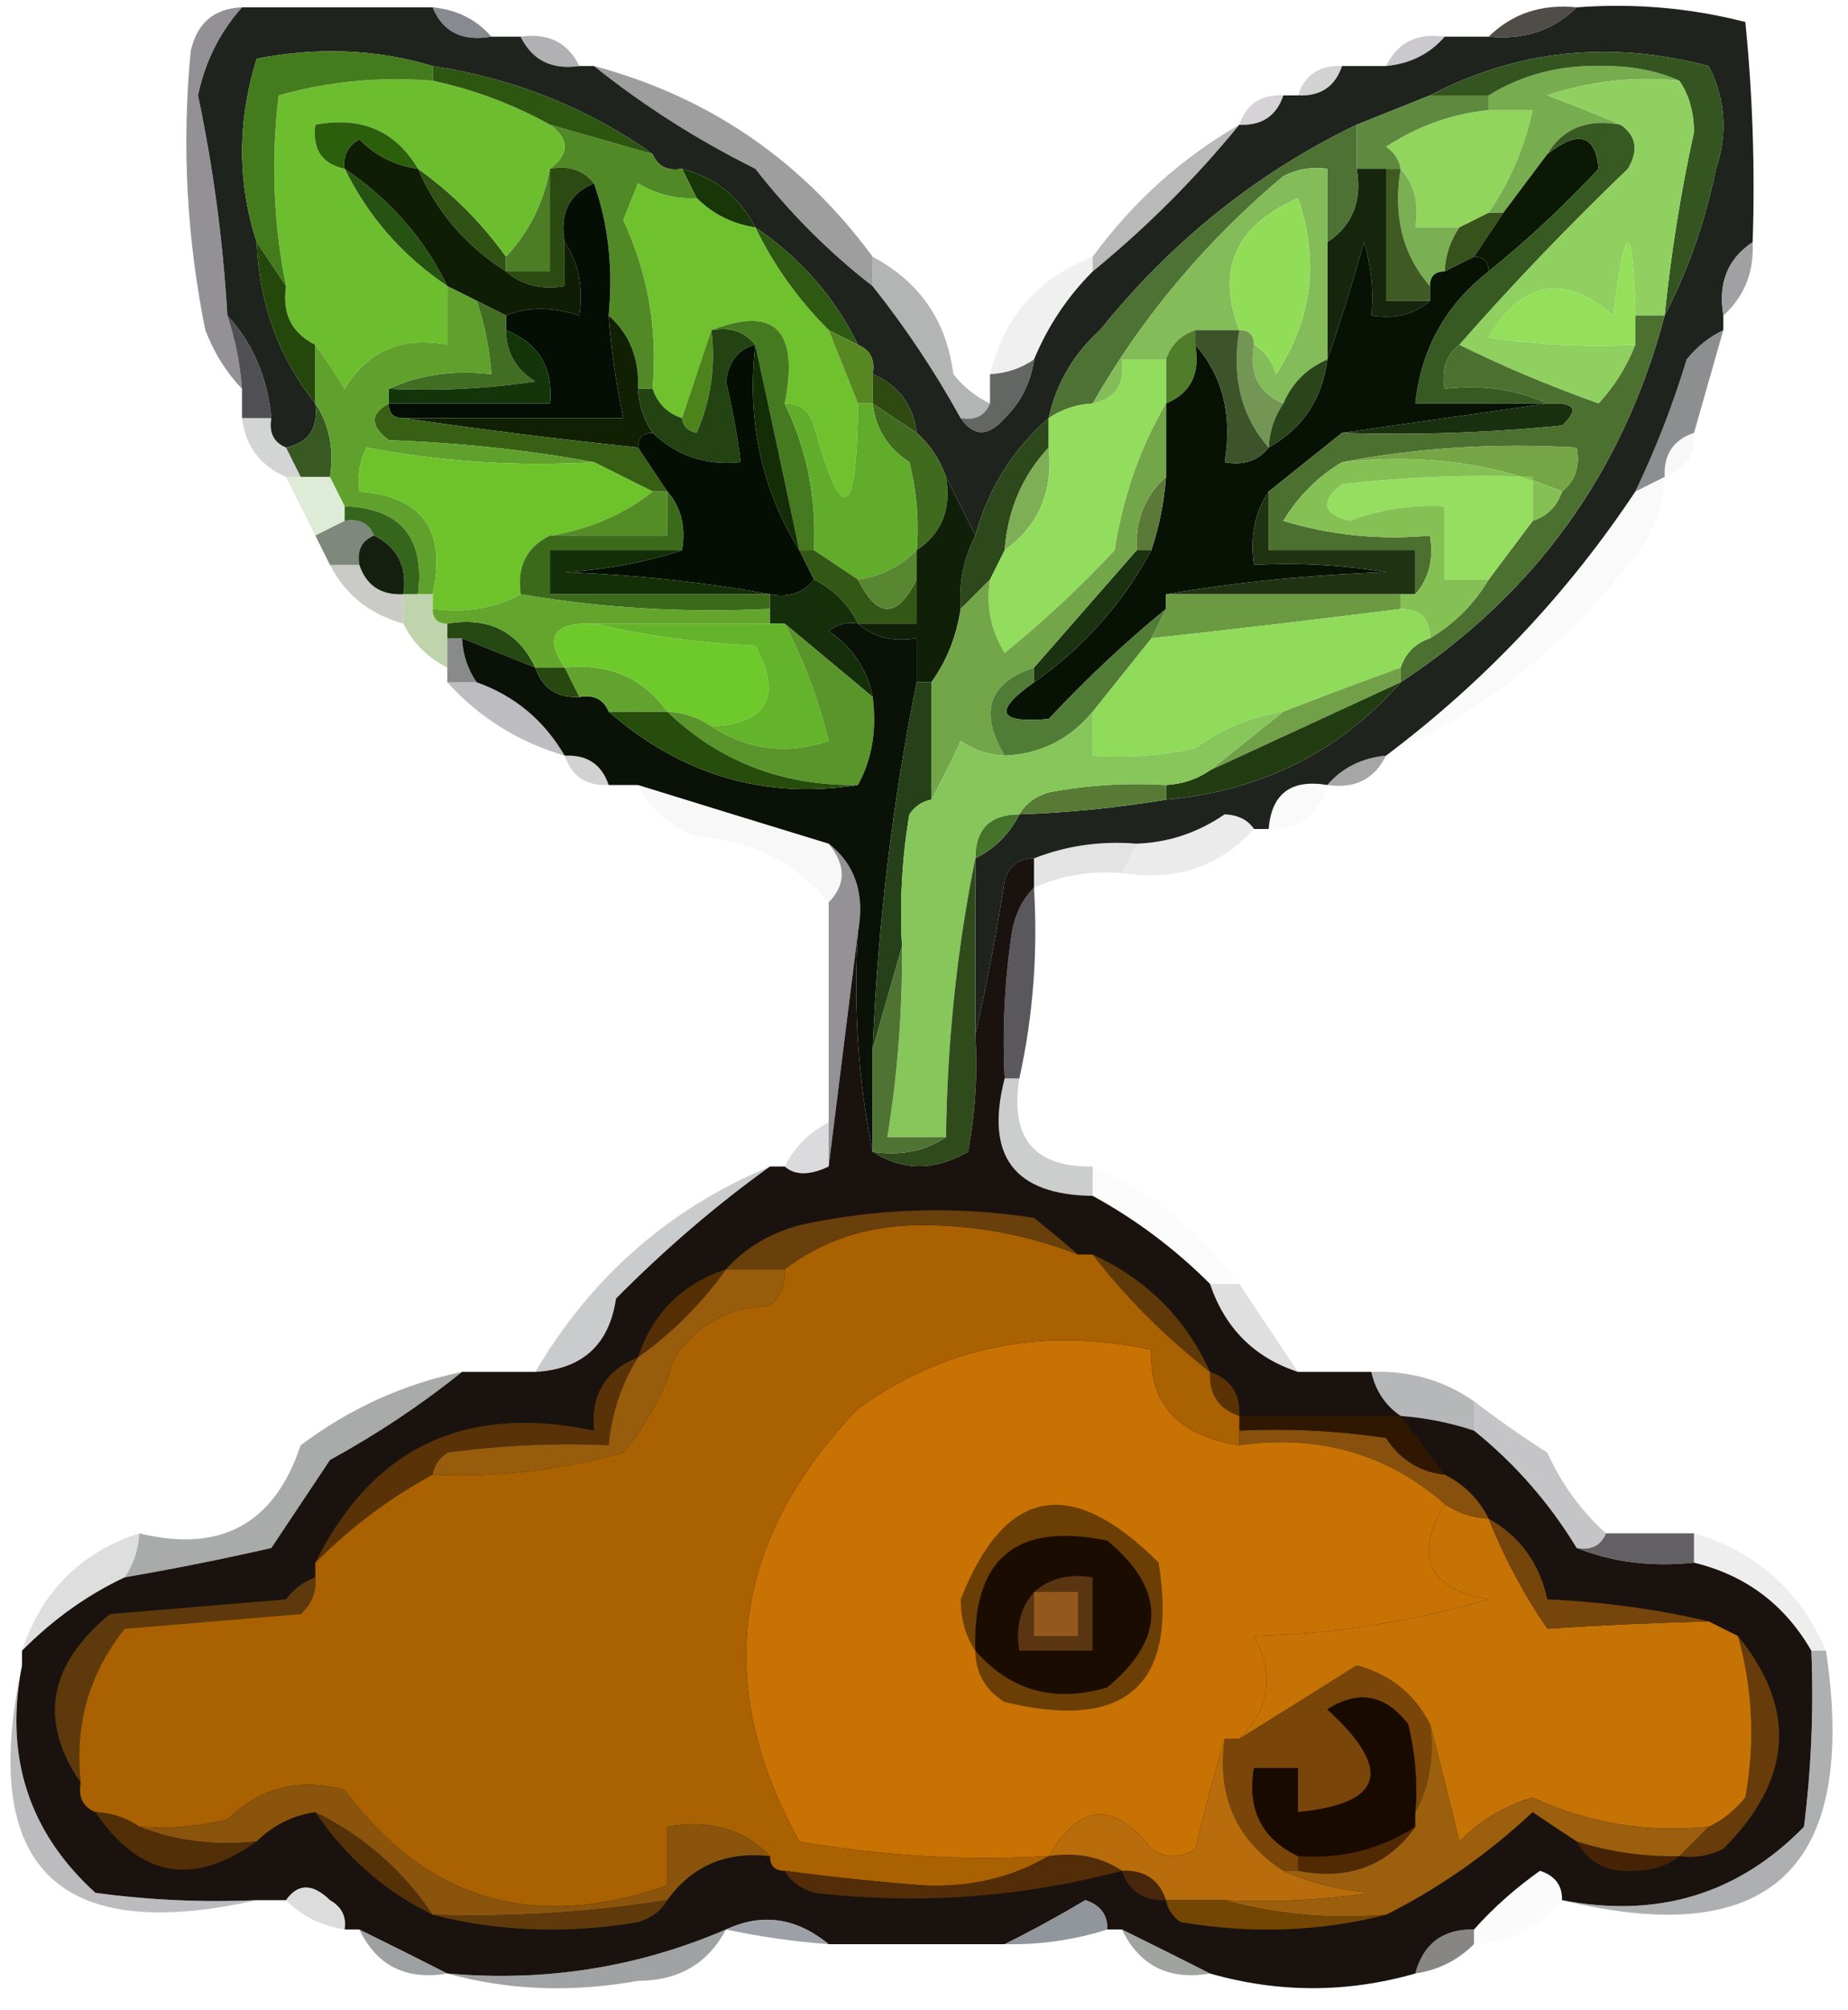 <?xml version="1.0" encoding="UTF-8"?>
<!DOCTYPE svg PUBLIC "-//W3C//DTD SVG 1.1//EN" "http://www.w3.org/Graphics/SVG/1.1/DTD/svg11.dtd">
<svg xmlns="http://www.w3.org/2000/svg" version="1.1" width="126px" height="137px" style="shape-rendering:geometricPrecision; text-rendering:geometricPrecision; image-rendering:optimizeQuality; fill-rule:evenodd; clip-rule:evenodd" xmlns:xlink="http://www.w3.org/1999/xlink">
<g><path style="opacity:0.937" fill="#10150e" d="M 16.5,0.5 C 20.833,0.5 25.167,0.5 29.5,0.5C 30.183,2.176 31.517,2.843 33.5,2.5C 34.167,2.5 34.833,2.5 35.5,2.5C 36.287,4.104 37.62,4.771 39.5,4.5C 39.833,4.5 40.167,4.5 40.5,4.5C 43.879,7.199 47.546,9.532 51.5,11.5C 53.882,14.548 56.548,17.215 59.5,19.5C 61.748,22.328 63.748,25.328 65.5,28.5C 66.386,29.776 67.386,29.776 68.5,28.5C 69.63,27.378 70.297,26.044 70.5,24.5C 71.441,22.228 72.775,20.228 74.5,18.5C 78.167,15.5 81.5,12.167 84.5,8.5C 86.027,8.573 87.027,7.906 87.5,6.5C 87.833,6.5 88.167,6.5 88.5,6.5C 90.027,6.573 91.027,5.906 91.5,4.5C 92.5,4.5 93.5,4.5 94.5,4.5C 96.153,4.34 97.486,3.674 98.5,2.5C 99.5,2.5 100.5,2.5 101.5,2.5C 103.898,2.741 105.898,2.074 107.5,0.5C 111.437,0.207 115.27,0.54 119,1.5C 119.499,6.489 119.666,11.489 119.5,16.5C 117.787,17.635 117.12,19.302 117.5,21.5C 117.5,21.833 117.5,22.167 117.5,22.5C 116.542,22.953 115.708,23.619 115,24.5C 114.061,27.599 112.895,30.599 111.5,33.5C 106.875,40.459 101.208,46.459 94.5,51.5C 92.847,51.66 91.514,52.326 90.5,53.5C 88.027,53.088 86.694,54.088 86.5,56.5C 86.167,56.5 85.833,56.5 85.5,56.5C 85.083,55.876 84.416,55.543 83.5,55.5C 81.666,56.755 79.666,57.421 77.5,57.5C 75.05,57.298 72.717,57.631 70.5,58.5C 69.503,58.47 68.836,58.97 68.5,60C 67.938,63.654 67.271,67.154 66.5,70.5C 66.5,66.5 66.5,62.5 66.5,58.5C 67.833,57.833 68.833,56.833 69.5,55.5C 72.86,55.384 76.193,55.051 79.5,54.5C 86.008,53.904 91.342,51.237 95.5,46.5C 104.685,40.464 110.685,32.13 113.5,21.5C 115.095,18.443 116.262,15.11 117,11.5C 117.814,9.098 117.647,6.765 116.5,4.5C 109.778,2.731 103.444,3.398 97.5,6.5C 95.833,7.167 94.167,7.833 92.5,8.5C 85.718,11.761 79.885,16.428 75,22.5C 73.18,24.146 72.013,26.146 71.5,28.5C 69.045,30.632 67.379,33.299 66.5,36.5C 65.833,35.167 65.167,33.833 64.5,32.5C 64.068,31.291 63.401,30.291 62.5,29.5C 62.262,27.596 61.262,26.262 59.5,25.5C 59.672,24.508 59.338,23.842 58.5,23.5C 56.906,20.236 54.572,17.569 51.5,15.5C 50.415,13.413 48.749,12.08 46.5,11.5C 45.508,11.672 44.842,11.338 44.5,10.5C 40.077,7.352 35.077,5.352 29.5,4.5C 25.689,3.355 21.689,3.188 17.5,4C 16.178,8.267 16.178,12.434 17.5,16.5C 17.677,20.708 19.01,24.374 21.5,27.5C 21.715,29.179 21.048,30.179 19.5,30.5C 18.662,30.158 18.328,29.492 18.5,28.5C 18.241,25.728 17.241,23.395 15.5,21.5C 15.208,16.455 14.541,11.455 13.5,6.5C 13.984,4.199 14.984,2.199 16.5,0.5 Z"/></g>
<g><path style="opacity:1" fill="#305214" d="M 28.5,11.5 C 30.833,13.167 32.833,15.167 34.5,17.5C 34.5,17.833 34.5,18.167 34.5,18.5C 31.757,16.761 29.757,14.427 28.5,11.5 Z"/></g>
<g><path style="opacity:1" fill="#275312" d="M 23.5,11.5 C 26.573,13.569 28.906,16.236 30.5,19.5C 27.427,17.431 25.094,14.764 23.5,11.5 Z"/></g>
<g><path style="opacity:1" fill="#183708" d="M 46.5,11.5 C 48.749,12.08 50.415,13.413 51.5,15.5C 49.938,15.267 48.605,14.601 47.5,13.5C 47.167,12.833 46.833,12.167 46.5,11.5 Z"/></g>
<g><path style="opacity:1" fill="#518927" d="M 37.5,8.5 C 39.833,9.167 42.167,9.833 44.5,10.5C 44.842,11.338 45.508,11.672 46.5,11.5C 46.833,12.167 47.167,12.833 47.5,13.5C 46.069,13.579 44.736,13.246 43.5,12.5C 43.167,13.333 42.833,14.167 42.5,15C 44.181,18.588 44.848,22.422 44.5,26.5C 44.167,26.5 43.833,26.5 43.5,26.5C 43.598,24.447 42.931,22.78 41.5,21.5C 41.81,18.287 41.477,15.287 40.5,12.5C 39.791,11.596 38.791,11.263 37.5,11.5C 38.833,10.5 38.833,9.5 37.5,8.5 Z"/></g>
<g><path style="opacity:1" fill="#91d55d" d="M 101.5,7.5 C 102.5,7.5 103.5,7.5 104.5,7.5C 103.957,10.038 102.957,12.372 101.5,14.5C 100.833,14.833 100.167,15.167 99.5,15.5C 98.5,15.5 97.5,15.5 96.5,15.5C 96.768,13.901 96.434,12.568 95.5,11.5C 95.389,10.883 95.056,10.383 94.5,10C 96.65,8.589 98.984,7.755 101.5,7.5 Z"/></g>
<g><path style="opacity:1" fill="#5e893f" d="M 97.5,6.5 C 98.833,6.5 100.167,6.5 101.5,6.5C 101.5,6.833 101.5,7.167 101.5,7.5C 98.984,7.755 96.65,8.589 94.5,10C 95.056,10.383 95.389,10.883 95.5,11.5C 95.167,11.5 94.833,11.5 94.5,11.5C 93.833,11.5 93.167,11.5 92.5,11.5C 92.5,10.5 92.5,9.5 92.5,8.5C 94.167,7.833 95.833,7.167 97.5,6.5 Z"/></g>
<g><path style="opacity:1" fill="#6dbe2f" d="M 29.5,5.5 C 32.327,6.108 34.993,7.108 37.5,8.5C 38.833,9.5 38.833,10.5 37.5,11.5C 37.06,13.844 36.06,15.844 34.5,17.5C 32.833,15.167 30.833,13.167 28.5,11.5C 26.964,8.908 24.631,7.908 21.5,8.5C 21.285,10.179 21.952,11.179 23.5,11.5C 25.094,14.764 27.427,17.431 30.5,19.5C 30.5,20.833 30.5,22.167 30.5,23.5C 27.404,22.907 25.071,23.907 23.5,26.5C 22.824,25.398 22.158,24.398 21.5,23.5C 19.896,22.713 19.229,21.38 19.5,19.5C 18.632,15.192 18.466,10.859 19,6.5C 22.394,5.544 25.894,5.211 29.5,5.5 Z"/></g>
<g><path style="opacity:1" fill="#2c5f0b" d="M 28.5,11.5 C 26.956,11.297 25.622,10.63 24.5,9.5C 23.703,9.957 23.369,10.624 23.5,11.5C 21.952,11.179 21.285,10.179 21.5,8.5C 24.631,7.908 26.964,8.908 28.5,11.5 Z"/></g>
<g><path style="opacity:1" fill="#78ad4f" d="M 114.5,5.5 C 111.428,5.183 108.428,5.516 105.5,6.5C 107.291,7.17 108.958,7.837 110.5,8.5C 108.219,8.077 106.552,8.744 105.5,10.5C 104.5,11.833 103.5,13.167 102.5,14.5C 102.167,14.5 101.833,14.5 101.5,14.5C 102.957,12.372 103.957,10.038 104.5,7.5C 103.5,7.5 102.5,7.5 101.5,7.5C 101.5,7.167 101.5,6.833 101.5,6.5C 103.848,5.048 106.514,4.382 109.5,4.5C 111.369,4.507 113.036,4.84 114.5,5.5 Z"/></g>
<g><path style="opacity:0.435" fill="#9e9a9f" d="M 87.5,6.5 C 87.027,7.906 86.027,8.573 84.5,8.5C 84.973,7.094 85.973,6.427 87.5,6.5 Z"/></g>
<g><path style="opacity:0.58" fill="#595959" d="M 40.5,4.5 C 48.323,6.584 54.657,10.917 59.5,17.5C 59.5,18.167 59.5,18.833 59.5,19.5C 56.548,17.215 53.882,14.548 51.5,11.5C 47.546,9.532 43.879,7.199 40.5,4.5 Z"/></g>
<g><path style="opacity:0.38" fill="#8f8d8e" d="M 91.5,4.5 C 91.027,5.906 90.027,6.573 88.5,6.5C 88.973,5.094 89.973,4.427 91.5,4.5 Z"/></g>
<g><path style="opacity:1" fill="#2d5610" d="M 29.5,5.5 C 29.5,5.167 29.5,4.833 29.5,4.5C 35.077,5.352 40.077,7.352 44.5,10.5C 42.167,9.833 39.833,9.167 37.5,8.5C 34.993,7.108 32.327,6.108 29.5,5.5 Z"/></g>
<g><path style="opacity:1" fill="#447b1c" d="M 29.5,4.5 C 29.5,4.833 29.5,5.167 29.5,5.5C 25.894,5.211 22.394,5.544 19,6.5C 18.466,10.859 18.632,15.192 19.5,19.5C 18.833,18.5 18.167,17.5 17.5,16.5C 16.178,12.434 16.178,8.267 17.5,4C 21.689,3.188 25.689,3.355 29.5,4.5 Z"/></g>
<g><path style="opacity:1" fill="#34551f" d="M 113.5,21.5 C 113.923,17.304 114.59,13.137 115.5,9C 115.486,7.615 115.152,6.449 114.5,5.5C 113.036,4.84 111.369,4.507 109.5,4.5C 106.514,4.382 103.848,5.048 101.5,6.5C 100.167,6.5 98.833,6.5 97.5,6.5C 103.444,3.398 109.778,2.731 116.5,4.5C 117.647,6.765 117.814,9.098 117,11.5C 116.262,15.11 115.095,18.443 113.5,21.5 Z"/></g>
<g><path style="opacity:0.357" fill="#6e6877" d="M 98.5,2.5 C 97.486,3.674 96.153,4.34 94.5,4.5C 95.287,2.896 96.62,2.229 98.5,2.5 Z"/></g>
<g><path style="opacity:0.482" fill="#5f5c60" d="M 35.5,2.5 C 37.38,2.229 38.713,2.896 39.5,4.5C 37.62,4.771 36.287,4.104 35.5,2.5 Z"/></g>
<g><path style="opacity:0.941" fill="#45413c" d="M 107.5,0.5 C 105.898,2.074 103.898,2.741 101.5,2.5C 103.102,0.926 105.102,0.259 107.5,0.5 Z"/></g>
<g><path style="opacity:0.675" fill="#4e5258" d="M 29.5,0.5 C 31.153,0.66 32.486,1.326 33.5,2.5C 31.517,2.843 30.183,2.176 29.5,0.5 Z"/></g>
<g><path style="opacity:0.686" fill="#645f67" d="M 16.5,0.5 C 14.984,2.199 13.984,4.199 13.5,6.5C 14.541,11.455 15.208,16.455 15.5,21.5C 16.038,23.117 16.371,24.784 16.5,26.5C 15.441,25.4 14.608,24.066 14,22.5C 12.725,16.207 12.392,9.874 13,3.5C 13.422,1.574 14.589,0.574 16.5,0.5 Z"/></g>
<g><path style="opacity:0.427" fill="#5c5b5b" d="M 84.5,8.5 C 81.5,12.167 78.167,15.5 74.5,18.5C 74.5,18.167 74.5,17.833 74.5,17.5C 77.231,13.766 80.564,10.766 84.5,8.5 Z"/></g>
<g><path style="opacity:1" fill="#16260d" d="M 92.5,11.5 C 93.167,11.5 93.833,11.5 94.5,11.5C 94.5,14.5 94.5,17.5 94.5,20.5C 95.5,20.5 96.5,20.5 97.5,20.5C 96.432,21.434 95.099,21.768 93.5,21.5C 93.66,19.801 93.493,18.134 93,16.5C 92.218,19.31 91.384,21.977 90.5,24.5C 90.5,21.833 90.5,19.167 90.5,16.5C 92.213,15.365 92.88,13.698 92.5,11.5 Z"/></g>
<g><path style="opacity:1" fill="#7baf54" d="M 95.5,11.5 C 96.434,12.568 96.768,13.901 96.5,15.5C 97.5,15.5 98.5,15.5 99.5,15.5C 98.89,16.391 98.557,17.391 98.5,18.5C 97.833,18.5 97.5,18.833 97.5,19.5C 95.631,17.365 94.964,14.698 95.5,11.5 Z"/></g>
<g><path style="opacity:1" fill="#37521a" d="M 101.5,14.5 C 101.833,14.5 102.167,14.5 102.5,14.5C 101.833,15.5 101.167,16.5 100.5,17.5C 99.833,17.833 99.167,18.167 98.5,18.5C 98.557,17.391 98.89,16.391 99.5,15.5C 100.167,15.167 100.833,14.833 101.5,14.5 Z"/></g>
<g><path style="opacity:1" fill="#2e5913" d="M 51.5,15.5 C 54.572,17.569 56.906,20.236 58.5,23.5C 57.833,23.167 57.167,22.833 56.5,22.5C 54.42,20.427 52.754,18.093 51.5,15.5 Z"/></g>
<g><path style="opacity:1" fill="#0b1904" d="M 101.5,18.5 C 101.5,17.833 101.167,17.5 100.5,17.5C 101.167,16.5 101.833,15.5 102.5,14.5C 103.5,13.167 104.5,11.833 105.5,10.5C 107.612,8.838 108.778,9.172 109,11.5C 106.63,14.039 104.13,16.372 101.5,18.5 Z"/></g>
<g><path style="opacity:1" fill="#4c7c26" d="M 37.5,11.5 C 37.5,13.833 37.5,16.167 37.5,18.5C 36.5,18.5 35.5,18.5 34.5,18.5C 34.5,18.167 34.5,17.833 34.5,17.5C 36.06,15.844 37.06,13.844 37.5,11.5 Z"/></g>
<g><path style="opacity:1" fill="#6fc12d" d="M 47.5,13.5 C 48.605,14.601 49.938,15.267 51.5,15.5C 52.754,18.093 54.42,20.427 56.5,22.5C 57.167,24.167 57.833,25.833 58.5,27.5C 58.423,35.477 57.423,35.977 55.5,29C 55.164,27.97 54.497,27.47 53.5,27.5C 54.5,22.491 52.833,20.824 48.5,22.5C 47.833,24.5 47.167,26.5 46.5,28.5C 45.5,28.167 44.833,27.5 44.5,26.5C 44.848,22.422 44.181,18.588 42.5,15C 42.833,14.167 43.167,13.333 43.5,12.5C 44.736,13.246 46.069,13.579 47.5,13.5 Z"/></g>
<g><path style="opacity:1" fill="#2b4b12" d="M 37.5,11.5 C 38.791,11.263 39.791,11.596 40.5,12.5C 38.824,13.183 38.157,14.517 38.5,16.5C 38.5,17.5 38.5,18.5 38.5,19.5C 36.901,19.768 35.568,19.434 34.5,18.5C 35.5,18.5 36.5,18.5 37.5,18.5C 37.5,16.167 37.5,13.833 37.5,11.5 Z"/></g>
<g><path style="opacity:1" fill="#375a23" d="M 110.5,8.5 C 111.573,9.251 111.74,10.251 111,11.5C 106.963,15.369 103.13,19.369 99.5,23.5C 98.596,24.209 98.263,25.209 98.5,26.5C 101.059,26.198 103.393,26.532 105.5,27.5C 102.5,27.5 99.5,27.5 96.5,27.5C 96.891,23.779 98.558,20.779 101.5,18.5C 104.13,16.372 106.63,14.039 109,11.5C 108.778,9.172 107.612,8.838 105.5,10.5C 106.552,8.744 108.219,8.077 110.5,8.5 Z"/></g>
<g><path style="opacity:0.631" fill="#6a6b6d" d="M 119.5,16.5 C 119.598,18.553 118.931,20.22 117.5,21.5C 117.12,19.302 117.787,17.635 119.5,16.5 Z"/></g>
<g><path style="opacity:1" fill="#0f1d04" d="M 28.5,11.5 C 29.757,14.427 31.757,16.761 34.5,18.5C 35.568,19.434 36.901,19.768 38.5,19.5C 38.5,18.5 38.5,17.5 38.5,16.5C 39.451,17.919 39.785,19.585 39.5,21.5C 37.602,20.904 35.935,20.904 34.5,21.5C 33.833,21.167 33.167,20.833 32.5,20.5C 31.833,20.167 31.167,19.833 30.5,19.5C 28.906,16.236 26.573,13.569 23.5,11.5C 23.369,10.624 23.703,9.957 24.5,9.5C 25.622,10.63 26.956,11.297 28.5,11.5 Z"/></g>
<g><path style="opacity:0.11" fill="#7d7d7d" d="M 74.5,17.5 C 74.5,17.833 74.5,18.167 74.5,18.5C 72.775,20.228 71.441,22.228 70.5,24.5C 69.609,25.11 68.609,25.443 67.5,25.5C 68.441,21.619 70.774,18.953 74.5,17.5 Z"/></g>
<g><path style="opacity:1" fill="#3f5a22" d="M 94.5,11.5 C 94.833,11.5 95.167,11.5 95.5,11.5C 94.964,14.698 95.631,17.365 97.5,19.5C 97.5,19.833 97.5,20.167 97.5,20.5C 96.5,20.5 95.5,20.5 94.5,20.5C 94.5,17.5 94.5,14.5 94.5,11.5 Z"/></g>
<g><path style="opacity:1" fill="#8fd060" d="M 114.5,5.5 C 115.152,6.449 115.486,7.615 115.5,9C 114.59,13.137 113.923,17.304 113.5,21.5C 112.833,21.5 112.167,21.5 111.5,21.5C 111.323,14.866 110.823,14.866 110,21.5C 106.639,18.614 103.805,19.114 101.5,23C 104.817,23.498 108.15,23.665 111.5,23.5C 110.928,24.973 110.095,26.307 109,27.5C 105.634,26.302 102.468,24.969 99.5,23.5C 103.13,19.369 106.963,15.369 111,11.5C 111.74,10.251 111.573,9.251 110.5,8.5C 108.958,7.837 107.291,7.17 105.5,6.5C 108.428,5.516 111.428,5.183 114.5,5.5 Z"/></g>
<g><path style="opacity:1" fill="#4e7134" d="M 92.5,8.5 C 92.5,9.5 92.5,10.5 92.5,11.5C 92.88,13.698 92.213,15.365 90.5,16.5C 90.5,14.833 90.5,13.167 90.5,11.5C 89.448,11.351 88.448,11.517 87.5,12C 82.176,16.478 77.842,21.644 74.5,27.5C 73.391,27.557 72.391,27.89 71.5,28.5C 72.013,26.146 73.18,24.146 75,22.5C 79.885,16.428 85.718,11.761 92.5,8.5 Z"/></g>
<g><path style="opacity:1" fill="#040e04" d="M 40.5,12.5 C 41.477,15.287 41.81,18.287 41.5,21.5C 41.674,23.861 42.007,26.194 42.5,28.5C 37.5,28.5 32.5,28.5 27.5,28.5C 26.833,28.5 26.5,28.167 26.5,27.5C 30.167,27.5 33.833,27.5 37.5,27.5C 37.727,25.067 36.727,23.401 34.5,22.5C 34.5,22.167 34.5,21.833 34.5,21.5C 35.935,20.904 37.602,20.904 39.5,21.5C 39.785,19.585 39.451,17.919 38.5,16.5C 38.157,14.517 38.824,13.183 40.5,12.5 Z"/></g>
<g><path style="opacity:1" fill="#94e05a" d="M 111.5,21.5 C 111.5,22.167 111.5,22.833 111.5,23.5C 108.15,23.665 104.817,23.498 101.5,23C 103.805,19.114 106.639,18.614 110,21.5C 110.823,14.866 111.323,14.866 111.5,21.5 Z"/></g>
<g><path style="opacity:0.882" fill="#39393d" d="M 15.5,21.5 C 17.241,23.395 18.241,25.728 18.5,28.5C 17.833,28.5 17.167,28.5 16.5,28.5C 16.5,27.833 16.5,27.167 16.5,26.5C 16.371,24.784 16.038,23.117 15.5,21.5 Z"/></g>
<g><path style="opacity:1" fill="#83bc58" d="M 90.5,16.5 C 90.5,19.167 90.5,21.833 90.5,24.5C 89.1,25.1 88.1,26.1 87.5,27.5C 85.823,26.817 85.157,25.483 85.5,23.5C 86.222,23.918 86.722,24.584 87,25.5C 89.466,21.775 89.966,17.775 88.5,13.5C 84.232,15.376 82.899,18.376 84.5,22.5C 83.5,22.5 82.5,22.5 81.5,22.5C 80.5,22.833 79.833,23.5 79.5,24.5C 78.5,24.5 77.5,24.5 76.5,24.5C 76.715,26.179 76.048,27.179 74.5,27.5C 77.842,21.644 82.176,16.478 87.5,12C 88.448,11.517 89.448,11.351 90.5,11.5C 90.5,13.167 90.5,14.833 90.5,16.5 Z"/></g>
<g><path style="opacity:1" fill="#4f7d2a" d="M 81.5,22.5 C 81.5,22.833 81.5,23.167 81.5,23.5C 81.843,25.483 81.177,26.817 79.5,27.5C 79.5,26.5 79.5,25.5 79.5,24.5C 79.833,23.5 80.5,22.833 81.5,22.5 Z"/></g>
<g><path style="opacity:1" fill="#92dd58" d="M 85.5,23.5 C 85.5,22.833 85.167,22.5 84.5,22.5C 82.899,18.376 84.232,15.376 88.5,13.5C 89.966,17.775 89.466,21.775 87,25.5C 86.722,24.584 86.222,23.918 85.5,23.5 Z"/></g>
<g><path style="opacity:1" fill="#426e24" d="M 32.5,20.5 C 33.167,20.833 33.833,21.167 34.5,21.5C 34.5,21.833 34.5,22.167 34.5,22.5C 34.511,24.017 35.177,25.184 36.5,26C 33.183,26.498 29.85,26.665 26.5,26.5C 28.607,25.532 30.941,25.198 33.5,25.5C 33.371,23.784 33.038,22.117 32.5,20.5 Z"/></g>
<g><path style="opacity:1" fill="#24480b" d="M 17.5,16.5 C 18.167,17.5 18.833,18.5 19.5,19.5C 19.229,21.38 19.896,22.713 21.5,23.5C 21.5,24.833 21.5,26.167 21.5,27.5C 19.01,24.374 17.677,20.708 17.5,16.5 Z"/></g>
<g><path style="opacity:1" fill="#14350a" d="M 34.5,22.5 C 36.727,23.401 37.727,25.067 37.5,27.5C 33.833,27.5 30.167,27.5 26.5,27.5C 26.5,27.167 26.5,26.833 26.5,26.5C 29.85,26.665 33.183,26.498 36.5,26C 35.177,25.184 34.511,24.017 34.5,22.5 Z"/></g>
<g><path style="opacity:1" fill="#568721" d="M 56.5,22.5 C 57.167,22.833 57.833,23.167 58.5,23.5C 59.338,23.842 59.672,24.508 59.5,25.5C 59.5,26.167 59.5,26.833 59.5,27.5C 59.167,27.5 58.833,27.5 58.5,27.5C 57.833,25.833 57.167,24.167 56.5,22.5 Z"/></g>
<g><path style="opacity:1" fill="#2e4a10" d="M 59.5,25.5 C 61.262,26.262 62.262,27.596 62.5,29.5C 61.5,28.833 60.5,28.167 59.5,27.5C 59.5,26.833 59.5,26.167 59.5,25.5 Z"/></g>
<g><path style="opacity:0.557" fill="#777978" d="M 59.5,17.5 C 62.711,19.212 64.544,21.879 65,25.5C 65.708,26.381 66.542,27.047 67.5,27.5C 67.158,28.338 66.492,28.672 65.5,28.5C 63.748,25.328 61.748,22.328 59.5,19.5C 59.5,18.833 59.5,18.167 59.5,17.5 Z"/></g>
<g><path style="opacity:0.839" fill="#454945" d="M 70.5,24.5 C 70.297,26.044 69.63,27.378 68.5,28.5C 67.386,29.776 66.386,29.776 65.5,28.5C 66.492,28.672 67.158,28.338 67.5,27.5C 67.5,26.833 67.5,26.167 67.5,25.5C 68.609,25.443 69.609,25.11 70.5,24.5 Z"/></g>
<g><path style="opacity:1" fill="#071104" d="M 97.5,20.5 C 97.5,20.167 97.5,19.833 97.5,19.5C 97.5,18.833 97.833,18.5 98.5,18.5C 99.167,18.167 99.833,17.833 100.5,17.5C 101.167,17.5 101.5,17.833 101.5,18.5C 98.558,20.779 96.891,23.779 96.5,27.5C 99.5,27.5 102.5,27.5 105.5,27.5C 100.833,28.167 96.167,28.833 91.5,29.5C 89.833,30.833 88.167,32.167 86.5,33.5C 85.549,34.919 85.216,36.585 85.5,38.5C 88.518,38.335 91.518,38.502 94.5,39C 89.317,39.174 84.317,39.674 79.5,40.5C 79.5,40.833 79.5,41.167 79.5,41.5C 76.749,43.745 74.083,46.245 71.5,49C 68.033,49.309 67.7,48.476 70.5,46.5C 73.903,44.1 76.57,41.1 78.5,37.5C 79.038,35.883 79.371,34.216 79.5,32.5C 79.5,30.833 79.5,29.167 79.5,27.5C 81.177,26.817 81.843,25.483 81.5,23.5C 83.369,25.635 84.036,28.302 83.5,31.5C 84.791,31.737 85.791,31.404 86.5,30.5C 88.822,29.198 90.155,27.198 90.5,24.5C 91.384,21.977 92.218,19.31 93,16.5C 93.493,18.134 93.66,19.801 93.5,21.5C 95.099,21.768 96.432,21.434 97.5,20.5 Z"/></g>
<g><path style="opacity:1" fill="#111f03" d="M 41.5,21.5 C 42.931,22.78 43.598,24.447 43.5,26.5C 43.557,27.609 43.89,28.609 44.5,29.5C 43.833,29.5 43.5,29.833 43.5,30.5C 38.031,29.925 32.698,29.259 27.5,28.5C 32.5,28.5 37.5,28.5 42.5,28.5C 42.007,26.194 41.674,23.861 41.5,21.5 Z"/></g>
<g><path style="opacity:1" fill="#749655" d="M 84.5,22.5 C 85.167,22.5 85.5,22.833 85.5,23.5C 85.157,25.483 85.823,26.817 87.5,27.5C 86.89,28.391 86.557,29.391 86.5,30.5C 84.631,28.365 83.964,25.698 84.5,22.5 Z"/></g>
<g><path style="opacity:1" fill="#385a22" d="M 21.5,27.5 C 22.451,28.919 22.785,30.585 22.5,32.5C 21.833,32.5 21.167,32.5 20.5,32.5C 20.167,31.833 19.833,31.167 19.5,30.5C 21.048,30.179 21.715,29.179 21.5,27.5 Z"/></g>
<g><path style="opacity:1" fill="#4c831b" d="M 48.5,22.5 C 48.808,24.924 48.474,27.257 47.5,29.5C 46.893,29.376 46.56,29.043 46.5,28.5C 47.167,26.5 47.833,24.5 48.5,22.5 Z"/></g>
<g><path style="opacity:1" fill="#2b451b" d="M 90.5,24.5 C 90.155,27.198 88.822,29.198 86.5,30.5C 86.557,29.391 86.89,28.391 87.5,27.5C 88.1,26.1 89.1,25.1 90.5,24.5 Z"/></g>
<g><path style="opacity:1" fill="#19300f" d="M 105.5,27.5 C 107.379,27.393 107.712,27.893 106.5,29C 101.511,29.499 96.511,29.666 91.5,29.5C 96.167,28.833 100.833,28.167 105.5,27.5 Z"/></g>
<g><path style="opacity:0.431" fill="#9a9c9b" d="M 16.5,28.5 C 17.167,28.5 17.833,28.5 18.5,28.5C 18.328,29.492 18.662,30.158 19.5,30.5C 19.833,31.167 20.167,31.833 20.5,32.5C 20.167,32.5 19.833,32.5 19.5,32.5C 17.738,31.738 16.738,30.404 16.5,28.5 Z"/></g>
<g><path style="opacity:1" fill="#376015" d="M 26.5,27.5 C 26.5,28.167 26.833,28.5 27.5,28.5C 32.698,29.259 38.031,29.925 43.5,30.5C 44.167,31.5 44.833,32.5 45.5,33.5C 45.167,33.5 44.833,33.5 44.5,33.5C 43.167,32.833 41.833,32.167 40.5,31.5C 36.018,30.674 31.351,30.174 26.5,30C 25.226,29.023 25.226,28.189 26.5,27.5 Z"/></g>
<g><path style="opacity:1" fill="#234313" d="M 48.5,22.5 C 49.791,22.263 50.791,22.596 51.5,23.5C 50.351,23.791 49.684,24.624 49.5,26C 49.943,27.825 50.277,29.658 50.5,31.5C 48.142,31.747 46.142,31.081 44.5,29.5C 43.89,28.609 43.557,27.609 43.5,26.5C 43.833,26.5 44.167,26.5 44.5,26.5C 44.833,27.5 45.5,28.167 46.5,28.5C 46.56,29.043 46.893,29.376 47.5,29.5C 48.474,27.257 48.808,24.924 48.5,22.5 Z"/></g>
<g><path style="opacity:1" fill="#3d542a" d="M 81.5,23.5 C 81.5,23.167 81.5,22.833 81.5,22.5C 82.5,22.5 83.5,22.5 84.5,22.5C 83.964,25.698 84.631,28.365 86.5,30.5C 85.791,31.404 84.791,31.737 83.5,31.5C 84.036,28.302 83.369,25.635 81.5,23.5 Z"/></g>
<g><path style="opacity:1" fill="#4c7030" d="M 111.5,21.5 C 112.167,21.5 112.833,21.5 113.5,21.5C 110.685,32.13 104.685,40.464 95.5,46.5C 95.5,46.167 95.5,45.833 95.5,45.5C 95.833,44.5 96.5,43.833 97.5,43.5C 99.167,42.5 100.5,41.167 101.5,39.5C 102.5,38.167 103.5,36.833 104.5,35.5C 105.5,35.167 106.167,34.5 106.5,33.5C 107.404,32.791 107.737,31.791 107.5,30.5C 101.974,30.179 96.641,30.512 91.5,31.5C 89.855,32.479 88.521,33.812 87.5,35.5C 90.768,36.487 94.102,36.82 97.5,36.5C 97.768,38.099 97.434,39.432 96.5,40.5C 96.5,39.5 96.5,38.5 96.5,37.5C 93.167,37.5 89.833,37.5 86.5,37.5C 86.5,36.167 86.5,34.833 86.5,33.5C 88.167,32.167 89.833,30.833 91.5,29.5C 96.511,29.666 101.511,29.499 106.5,29C 107.712,27.893 107.379,27.393 105.5,27.5C 103.393,26.532 101.059,26.198 98.5,26.5C 98.263,25.209 98.596,24.209 99.5,23.5C 102.468,24.969 105.634,26.302 109,27.5C 110.095,26.307 110.928,24.973 111.5,23.5C 111.5,22.833 111.5,22.167 111.5,21.5 Z"/></g>
<g><path style="opacity:1" fill="#76a546" d="M 91.5,31.5 C 96.641,30.512 101.974,30.179 107.5,30.5C 107.737,31.791 107.404,32.791 106.5,33.5C 101.944,31.558 96.944,30.892 91.5,31.5 Z"/></g>
<g><path style="opacity:0.624" fill="#494a4c" d="M 117.5,22.5 C 116.833,24.833 116.167,27.167 115.5,29.5C 114.094,29.973 113.427,30.973 113.5,32.5C 112.833,32.833 112.167,33.167 111.5,33.5C 112.895,30.599 114.061,27.599 115,24.5C 115.708,23.619 116.542,22.953 117.5,22.5 Z"/></g>
<g><path style="opacity:0.059" fill="#979797" d="M 115.5,29.5 C 115.573,31.027 114.906,32.027 113.5,32.5C 113.427,30.973 114.094,29.973 115.5,29.5 Z"/></g>
<g><path style="opacity:1" fill="#040e02" d="M 51.5,23.5 C 50.91,28.64 51.91,33.307 54.5,37.5C 54.833,38.167 55.167,38.833 55.5,39.5C 54.791,40.404 53.791,40.737 52.5,40.5C 48.018,39.675 43.351,39.175 38.5,39C 41.365,38.817 44.031,38.317 46.5,37.5C 46.768,35.901 46.434,34.568 45.5,33.5C 44.833,32.5 44.167,31.5 43.5,30.5C 43.5,29.833 43.833,29.5 44.5,29.5C 46.142,31.081 48.142,31.747 50.5,31.5C 50.277,29.658 49.943,27.825 49.5,26C 49.684,24.624 50.351,23.791 51.5,23.5 Z"/></g>
<g><path style="opacity:1" fill="#467a20" d="M 48.5,22.5 C 52.833,20.824 54.5,22.491 53.5,27.5C 55.023,30.635 55.69,33.968 55.5,37.5C 55.167,37.5 54.833,37.5 54.5,37.5C 53.491,32.711 52.491,28.044 51.5,23.5C 50.791,22.596 49.791,22.263 48.5,22.5 Z"/></g>
<g><path style="opacity:1" fill="#406a1e" d="M 59.5,27.5 C 60.5,28.167 61.5,28.833 62.5,29.5C 63.401,30.291 64.068,31.291 64.5,32.5C 64.88,34.698 64.213,36.365 62.5,37.5C 62.662,35.473 62.495,33.473 62,31.5C 60.519,30.529 59.685,29.196 59.5,27.5 Z"/></g>
<g><path style="opacity:1" fill="#95de60" d="M 104.5,35.5 C 103.5,36.833 102.5,38.167 101.5,39.5C 100.5,39.5 99.5,39.5 98.5,39.5C 98.5,37.833 98.5,36.167 98.5,34.5C 96.266,34.38 94.099,34.714 92,35.5C 90.174,34.99 90.007,34.156 91.5,33C 95.821,32.501 100.154,32.334 104.5,32.5C 104.5,33.5 104.5,34.5 104.5,35.5 Z"/></g>
<g><path style="opacity:0.451" fill="#b6d4a5" d="M 19.5,32.5 C 19.833,32.5 20.167,32.5 20.5,32.5C 21.167,32.5 21.833,32.5 22.5,32.5C 22.833,33.167 23.167,33.833 23.5,34.5C 23.5,34.833 23.5,35.167 23.5,35.5C 22.833,35.833 22.167,36.167 21.5,36.5C 20.833,35.167 20.167,33.833 19.5,32.5 Z"/></g>
<g><path style="opacity:1" fill="#60a12d" d="M 30.5,19.5 C 31.167,19.833 31.833,20.167 32.5,20.5C 33.038,22.117 33.371,23.784 33.5,25.5C 30.941,25.198 28.607,25.532 26.5,26.5C 26.5,26.833 26.5,27.167 26.5,27.5C 25.226,28.189 25.226,29.023 26.5,30C 31.351,30.174 36.018,30.674 40.5,31.5C 35.238,31.805 30.072,31.471 25,30.5C 24.517,31.448 24.351,32.448 24.5,33.5C 28.8,33.815 30.467,36.149 29.5,40.5C 29.167,40.5 28.833,40.5 28.5,40.5C 28.981,36.651 27.314,34.651 23.5,34.5C 23.167,33.833 22.833,33.167 22.5,32.5C 22.785,30.585 22.451,28.919 21.5,27.5C 21.5,26.167 21.5,24.833 21.5,23.5C 22.158,24.398 22.824,25.398 23.5,26.5C 25.071,23.907 27.404,22.907 30.5,23.5C 30.5,22.167 30.5,20.833 30.5,19.5 Z"/></g>
<g><path style="opacity:1" fill="#132d06" d="M 51.5,23.5 C 52.491,28.044 53.491,32.711 54.5,37.5C 51.91,33.307 50.91,28.64 51.5,23.5 Z"/></g>
<g><path style="opacity:1" fill="#61ad2b" d="M 53.5,27.5 C 54.497,27.47 55.164,27.97 55.5,29C 57.423,35.977 58.423,35.477 58.5,27.5C 58.833,27.5 59.167,27.5 59.5,27.5C 59.685,29.196 60.519,30.529 62,31.5C 62.495,33.473 62.662,35.473 62.5,37.5C 61.395,38.6 60.062,39.267 58.5,39.5C 57.5,38.833 56.5,38.167 55.5,37.5C 55.69,33.968 55.023,30.635 53.5,27.5 Z"/></g>
<g><path style="opacity:1" fill="#2d491b" d="M 71.5,28.5 C 71.5,29.167 71.5,29.833 71.5,30.5C 69.706,32.428 68.706,34.762 68.5,37.5C 68.167,38.167 67.833,38.833 67.5,39.5C 66.833,40.167 66.167,40.833 65.5,41.5C 65.366,39.709 65.699,38.042 66.5,36.5C 67.379,33.299 69.045,30.632 71.5,28.5 Z"/></g>
<g><path style="opacity:1" fill="#36651c" d="M 23.5,35.5 C 23.5,35.167 23.5,34.833 23.5,34.5C 27.314,34.651 28.981,36.651 28.5,40.5C 28.167,40.5 27.833,40.5 27.5,40.5C 27.771,38.62 27.104,37.287 25.5,36.5C 25.158,35.662 24.492,35.328 23.5,35.5 Z"/></g>
<g><path style="opacity:1" fill="#6ec32b" d="M 40.5,31.5 C 41.833,32.167 43.167,32.833 44.5,33.5C 42.492,35.083 40.159,36.083 37.5,36.5C 35.896,37.287 35.229,38.62 35.5,40.5C 33.735,41.461 31.735,41.795 29.5,41.5C 29.5,41.167 29.5,40.833 29.5,40.5C 30.467,36.149 28.8,33.815 24.5,33.5C 24.351,32.448 24.517,31.448 25,30.5C 30.072,31.471 35.238,31.805 40.5,31.5 Z"/></g>
<g><path style="opacity:1" fill="#548d26" d="M 44.5,33.5 C 44.833,33.5 45.167,33.5 45.5,33.5C 45.5,34.5 45.5,35.5 45.5,36.5C 42.833,36.5 40.167,36.5 37.5,36.5C 40.159,36.083 42.492,35.083 44.5,33.5 Z"/></g>
<g><path style="opacity:1" fill="#5b7a37" d="M 79.5,32.5 C 79.371,34.216 79.038,35.883 78.5,37.5C 78.167,37.5 77.833,37.5 77.5,37.5C 77.402,35.447 78.069,33.78 79.5,32.5 Z"/></g>
<g><path style="opacity:1" fill="#7eae55" d="M 71.5,30.5 C 71.818,33.481 70.818,35.815 68.5,37.5C 68.706,34.762 69.706,32.428 71.5,30.5 Z"/></g>
<g><path style="opacity:1" fill="#92dd5d" d="M 79.5,24.5 C 79.5,25.5 79.5,26.5 79.5,27.5C 77.737,30.5 76.571,33.833 76,37.5C 73.651,40.017 71.151,42.35 68.5,44.5C 67.548,42.955 67.215,41.288 67.5,39.5C 67.833,38.833 68.167,38.167 68.5,37.5C 70.818,35.815 71.818,33.481 71.5,30.5C 71.5,29.833 71.5,29.167 71.5,28.5C 72.391,27.89 73.391,27.557 74.5,27.5C 76.048,27.179 76.715,26.179 76.5,24.5C 77.5,24.5 78.5,24.5 79.5,24.5 Z"/></g>
<g><path style="opacity:0.71" fill="#495747" d="M 23.5,35.5 C 24.492,35.328 25.158,35.662 25.5,36.5C 24.662,36.842 24.328,37.508 24.5,38.5C 23.833,38.5 23.167,38.5 22.5,38.5C 22.167,37.833 21.833,37.167 21.5,36.5C 22.167,36.167 22.833,35.833 23.5,35.5 Z"/></g>
<g><path style="opacity:1" fill="#141f10" d="M 25.5,36.5 C 27.104,37.287 27.771,38.62 27.5,40.5C 25.973,40.573 24.973,39.906 24.5,38.5C 24.328,37.508 24.662,36.842 25.5,36.5 Z"/></g>
<g><path style="opacity:1" fill="#335715" d="M 54.5,37.5 C 54.833,37.5 55.167,37.5 55.5,37.5C 56.5,38.167 57.5,38.833 58.5,39.5C 59.833,42.167 61.167,42.167 62.5,39.5C 62.5,40.5 62.5,41.5 62.5,42.5C 61.167,42.5 59.833,42.5 58.5,42.5C 57.833,41.167 56.833,40.167 55.5,39.5C 55.167,38.833 54.833,38.167 54.5,37.5 Z"/></g>
<g><path style="opacity:0.443" fill="#878a7f" d="M 22.5,38.5 C 23.167,38.5 23.833,38.5 24.5,38.5C 24.973,39.906 25.973,40.573 27.5,40.5C 27.5,41.167 27.5,41.833 27.5,42.5C 25.205,41.864 23.539,40.531 22.5,38.5 Z"/></g>
<g><path style="opacity:1" fill="#101f08" d="M 64.5,32.5 C 65.167,33.833 65.833,35.167 66.5,36.5C 65.699,38.042 65.366,39.709 65.5,41.5C 65.204,43.403 64.537,45.07 63.5,46.5C 63.167,46.5 62.833,46.5 62.5,46.5C 62.5,45.5 62.5,44.5 62.5,43.5C 60.901,43.768 59.568,43.434 58.5,42.5C 59.833,42.5 61.167,42.5 62.5,42.5C 62.5,41.5 62.5,40.5 62.5,39.5C 62.5,38.833 62.5,38.167 62.5,37.5C 64.213,36.365 64.88,34.698 64.5,32.5 Z"/></g>
<g><path style="opacity:1" fill="#132f08" d="M 46.5,37.5 C 44.031,38.317 41.365,38.817 38.5,39C 43.351,39.175 48.018,39.675 52.5,40.5C 47.5,40.5 42.5,40.5 37.5,40.5C 37.5,39.5 37.5,38.5 37.5,37.5C 40.5,37.5 43.5,37.5 46.5,37.5 Z"/></g>
<g><path style="opacity:1" fill="#598631" d="M 62.5,37.5 C 62.5,38.167 62.5,38.833 62.5,39.5C 61.167,42.167 59.833,42.167 58.5,39.5C 60.062,39.267 61.395,38.6 62.5,37.5 Z"/></g>
<g><path style="opacity:1" fill="#1f3312" d="M 86.5,33.5 C 86.5,34.833 86.5,36.167 86.5,37.5C 89.833,37.5 93.167,37.5 96.5,37.5C 96.5,38.5 96.5,39.5 96.5,40.5C 96.167,40.5 95.833,40.5 95.5,40.5C 90.167,40.5 84.833,40.5 79.5,40.5C 84.317,39.674 89.317,39.174 94.5,39C 91.518,38.502 88.518,38.335 85.5,38.5C 85.216,36.585 85.549,34.919 86.5,33.5 Z"/></g>
<g><path style="opacity:1" fill="#3b6a1a" d="M 45.5,33.5 C 46.434,34.568 46.768,35.901 46.5,37.5C 43.5,37.5 40.5,37.5 37.5,37.5C 37.5,38.5 37.5,39.5 37.5,40.5C 42.5,40.5 47.5,40.5 52.5,40.5C 52.5,40.833 52.5,41.167 52.5,41.5C 46.741,41.786 41.075,41.452 35.5,40.5C 35.229,38.62 35.896,37.287 37.5,36.5C 40.167,36.5 42.833,36.5 45.5,36.5C 45.5,35.5 45.5,34.5 45.5,33.5 Z"/></g>
<g><path style="opacity:1" fill="#85c054" d="M 91.5,31.5 C 96.944,30.892 101.944,31.558 106.5,33.5C 106.167,34.5 105.5,35.167 104.5,35.5C 104.5,34.5 104.5,33.5 104.5,32.5C 100.154,32.334 95.821,32.501 91.5,33C 90.007,34.156 90.174,34.99 92,35.5C 94.099,34.714 96.266,34.38 98.5,34.5C 98.5,36.167 98.5,37.833 98.5,39.5C 99.5,39.5 100.5,39.5 101.5,39.5C 100.5,41.167 99.167,42.5 97.5,43.5C 97.5,42.167 96.833,41.5 95.5,41.5C 95.5,41.167 95.5,40.833 95.5,40.5C 95.833,40.5 96.167,40.5 96.5,40.5C 97.434,39.432 97.768,38.099 97.5,36.5C 94.102,36.82 90.768,36.487 87.5,35.5C 88.521,33.812 89.855,32.479 91.5,31.5 Z"/></g>
<g><path style="opacity:0.835" fill="#b2ca9d" d="M 27.5,40.5 C 27.833,40.5 28.167,40.5 28.5,40.5C 28.833,40.5 29.167,40.5 29.5,40.5C 29.5,40.833 29.5,41.167 29.5,41.5C 29.5,42.167 29.833,42.5 30.5,42.5C 30.5,42.833 30.5,43.167 30.5,43.5C 30.5,44.167 30.5,44.833 30.5,45.5C 29.167,44.833 28.167,43.833 27.5,42.5C 27.5,41.833 27.5,41.167 27.5,40.5 Z"/></g>
<g><path style="opacity:1" fill="#6b9a43" d="M 79.5,40.5 C 84.833,40.5 90.167,40.5 95.5,40.5C 95.5,40.833 95.5,41.167 95.5,41.5C 89.867,42.213 84.2,42.88 78.5,43.5C 78.833,42.833 79.167,42.167 79.5,41.5C 79.5,41.167 79.5,40.833 79.5,40.5 Z"/></g>
<g><path style="opacity:1" fill="#264813" d="M 30.5,43.5 C 30.5,43.167 30.5,42.833 30.5,42.5C 33.313,42.025 35.313,43.025 36.5,45.5C 34.833,44.833 33.167,44.167 31.5,43.5C 31.167,43.5 30.833,43.5 30.5,43.5 Z"/></g>
<g><path style="opacity:1" fill="#63a52d" d="M 35.5,40.5 C 41.075,41.452 46.741,41.786 52.5,41.5C 52.5,41.833 52.5,42.167 52.5,42.5C 48.5,42.5 44.5,42.5 40.5,42.5C 37.752,42.402 37.086,43.402 38.5,45.5C 37.833,45.5 37.167,45.5 36.5,45.5C 35.313,43.025 33.313,42.025 30.5,42.5C 29.833,42.5 29.5,42.167 29.5,41.5C 31.735,41.795 33.735,41.461 35.5,40.5 Z"/></g>
<g><path style="opacity:1" fill="#142f0a" d="M 55.5,39.5 C 56.833,40.167 57.833,41.167 58.5,42.5C 57.761,42.369 57.094,42.536 56.5,43C 58.141,44.129 59.141,45.629 59.5,47.5C 57.5,45.833 55.5,44.167 53.5,42.5C 53.167,42.5 52.833,42.5 52.5,42.5C 52.5,42.167 52.5,41.833 52.5,41.5C 52.5,41.167 52.5,40.833 52.5,40.5C 53.791,40.737 54.791,40.404 55.5,39.5 Z"/></g>
<g><path style="opacity:1" fill="#1b3211" d="M 77.5,37.5 C 77.833,37.5 78.167,37.5 78.5,37.5C 76.57,41.1 73.903,44.1 70.5,46.5C 70.5,46.167 70.5,45.833 70.5,45.5C 72.833,42.833 75.167,40.167 77.5,37.5 Z"/></g>
<g><path style="opacity:0.035" fill="#737073" d="M 113.5,32.5 C 113.392,34.783 112.559,36.783 111,38.5C 106.436,44.254 100.936,48.587 94.5,51.5C 101.208,46.459 106.875,40.459 111.5,33.5C 112.167,33.167 112.833,32.833 113.5,32.5 Z"/></g>
<g><path style="opacity:1" fill="#6ec92b" d="M 40.5,42.5 C 43.977,43.323 47.644,43.823 51.5,44C 53.35,47.466 52.35,49.299 48.5,49.5C 47.609,48.89 46.609,48.557 45.5,48.5C 43.815,46.182 41.481,45.182 38.5,45.5C 37.086,43.402 37.752,42.402 40.5,42.5 Z"/></g>
<g><path style="opacity:0.655" fill="#494f4d" d="M 30.5,43.5 C 30.833,43.5 31.167,43.5 31.5,43.5C 31.557,44.609 31.89,45.609 32.5,46.5C 31.833,46.5 31.167,46.5 30.5,46.5C 30.5,46.167 30.5,45.833 30.5,45.5C 30.5,44.833 30.5,44.167 30.5,43.5 Z"/></g>
<g><path style="opacity:1" fill="#90db59" d="M 95.5,41.5 C 96.833,41.5 97.5,42.167 97.5,43.5C 96.5,43.833 95.833,44.5 95.5,45.5C 92.857,46.454 90.19,47.454 87.5,48.5C 85.287,48.848 83.287,49.681 81.5,51C 79.19,51.497 76.857,51.663 74.5,51.5C 74.5,50.5 74.5,49.5 74.5,48.5C 75.833,46.833 77.167,45.167 78.5,43.5C 84.2,42.88 89.867,42.213 95.5,41.5 Z"/></g>
<g><path style="opacity:1" fill="#73a549" d="M 79.5,27.5 C 79.5,29.167 79.5,30.833 79.5,32.5C 78.069,33.78 77.402,35.447 77.5,37.5C 75.167,40.167 72.833,42.833 70.5,45.5C 67.401,46.533 66.734,48.533 68.5,51.5C 67.417,51.461 66.417,51.127 65.5,50.5C 64.828,51.949 64.161,53.282 63.5,54.5C 63.5,51.833 63.5,49.167 63.5,46.5C 64.537,45.07 65.204,43.403 65.5,41.5C 66.167,40.833 66.833,40.167 67.5,39.5C 67.215,41.288 67.548,42.955 68.5,44.5C 71.151,42.35 73.651,40.017 76,37.5C 76.571,33.833 77.737,30.5 79.5,27.5 Z"/></g>
<g><path style="opacity:1" fill="#63b42a" d="M 40.5,42.5 C 44.5,42.5 48.5,42.5 52.5,42.5C 52.833,42.5 53.167,42.5 53.5,42.5C 54.797,44.993 55.797,47.66 56.5,50.5C 53.646,51.45 50.98,51.117 48.5,49.5C 52.35,49.299 53.35,47.466 51.5,44C 47.644,43.823 43.977,43.323 40.5,42.5 Z"/></g>
<g><path style="opacity:1" fill="#5a952b" d="M 53.5,42.5 C 55.5,44.167 57.5,45.833 59.5,47.5C 59.795,49.735 59.461,51.735 58.5,53.5C 53.363,53.571 49.03,51.905 45.5,48.5C 46.609,48.557 47.609,48.89 48.5,49.5C 50.98,51.117 53.646,51.45 56.5,50.5C 55.797,47.66 54.797,44.993 53.5,42.5 Z"/></g>
<g><path style="opacity:1" fill="#507c36" d="M 79.5,41.5 C 79.167,42.167 78.833,42.833 78.5,43.5C 77.167,45.167 75.833,46.833 74.5,48.5C 72.947,50.385 70.947,51.385 68.5,51.5C 66.734,48.533 67.401,46.533 70.5,45.5C 70.5,45.833 70.5,46.167 70.5,46.5C 67.7,48.476 68.033,49.309 71.5,49C 74.083,46.245 76.749,43.745 79.5,41.5 Z"/></g>
<g><path style="opacity:1" fill="#72a049" d="M 95.5,45.5 C 95.5,45.833 95.5,46.167 95.5,46.5C 91.167,48.5 86.833,50.5 82.5,52.5C 84.167,51.167 85.833,49.833 87.5,48.5C 90.19,47.454 92.857,46.454 95.5,45.5 Z"/></g>
<g><path style="opacity:0.482" fill="#77757c" d="M 30.5,46.5 C 31.167,46.5 31.833,46.5 32.5,46.5C 35.089,47.419 37.089,49.086 38.5,51.5C 35.329,50.564 32.662,48.897 30.5,46.5 Z"/></g>
<g><path style="opacity:0.424" fill="#969695" d="M 38.5,51.5 C 40.027,51.427 41.027,52.094 41.5,53.5C 39.973,53.573 38.973,52.906 38.5,51.5 Z"/></g>
<g><path style="opacity:1" fill="#223c12" d="M 95.5,46.5 C 91.342,51.237 86.008,53.904 79.5,54.5C 79.5,54.167 79.5,53.833 79.5,53.5C 80.609,53.443 81.609,53.11 82.5,52.5C 86.833,50.5 91.167,48.5 95.5,46.5 Z"/></g>
<g><path style="opacity:0.553" fill="#5e5e5f" d="M 94.5,51.5 C 93.713,53.104 92.38,53.771 90.5,53.5C 91.514,52.326 92.847,51.66 94.5,51.5 Z"/></g>
<g><path style="opacity:1" fill="#0a1207" d="M 58.5,42.5 C 59.568,43.434 60.901,43.768 62.5,43.5C 62.5,44.5 62.5,45.5 62.5,46.5C 60.852,54.655 59.852,62.988 59.5,71.5C 59.5,73.833 59.5,76.167 59.5,78.5C 58.513,73.695 58.179,68.695 58.5,63.5C 58.975,60.918 58.308,58.918 56.5,57.5C 52.119,56.162 47.786,54.829 43.5,53.5C 42.833,53.5 42.167,53.5 41.5,53.5C 41.027,52.094 40.027,51.427 38.5,51.5C 37.089,49.086 35.089,47.419 32.5,46.5C 31.89,45.609 31.557,44.609 31.5,43.5C 33.167,44.167 34.833,44.833 36.5,45.5C 36.973,46.906 37.973,47.573 39.5,47.5C 40.492,47.328 41.158,47.662 41.5,48.5C 46.479,52.83 52.146,54.496 58.5,53.5C 59.461,51.735 59.795,49.735 59.5,47.5C 59.141,45.629 58.141,44.129 56.5,43C 57.094,42.536 57.761,42.369 58.5,42.5 Z"/></g>
<g><path style="opacity:1" fill="#274d0c" d="M 41.5,48.5 C 42.833,48.5 44.167,48.5 45.5,48.5C 49.03,51.905 53.363,53.571 58.5,53.5C 52.146,54.496 46.479,52.83 41.5,48.5 Z"/></g>
<g><path style="opacity:1" fill="#62a330" d="M 38.5,45.5 C 41.481,45.182 43.815,46.182 45.5,48.5C 44.167,48.5 42.833,48.5 41.5,48.5C 41.158,47.662 40.492,47.328 39.5,47.5C 39.167,46.833 38.833,46.167 38.5,45.5 Z"/></g>
<g><path style="opacity:1" fill="#27490f" d="M 36.5,45.5 C 37.167,45.5 37.833,45.5 38.5,45.5C 38.833,46.167 39.167,46.833 39.5,47.5C 37.973,47.573 36.973,46.906 36.5,45.5 Z"/></g>
<g><path style="opacity:1" fill="#264019" d="M 62.5,46.5 C 62.833,46.5 63.167,46.5 63.5,46.5C 63.5,49.167 63.5,51.833 63.5,54.5C 62.883,54.611 62.383,54.944 62,55.5C 61.502,58.482 61.335,61.482 61.5,64.5C 60.833,66.833 60.167,69.167 59.5,71.5C 59.852,62.988 60.852,54.655 62.5,46.5 Z"/></g>
<g><path style="opacity:1" fill="#577b35" d="M 79.5,53.5 C 79.5,53.833 79.5,54.167 79.5,54.5C 76.193,55.051 72.86,55.384 69.5,55.5C 69.918,54.778 70.584,54.278 71.5,54C 74.146,53.503 76.813,53.336 79.5,53.5 Z"/></g>
<g><path style="opacity:0.039" fill="#716869" d="M 90.5,53.5 C 89.952,55.532 88.619,56.532 86.5,56.5C 86.694,54.088 88.027,53.088 90.5,53.5 Z"/></g>
<g><path style="opacity:0.047" fill="#857f85" d="M 43.5,53.5 C 47.786,54.829 52.119,56.162 56.5,57.5C 57.686,58.961 57.686,60.295 56.5,61.5C 54.236,58.785 51.236,57.285 47.5,57C 45.676,56.34 44.343,55.173 43.5,53.5 Z"/></g>
<g><path style="opacity:1" fill="#46732a" d="M 69.5,55.5 C 68.833,56.833 67.833,57.833 66.5,58.5C 66.5,56.5 67.5,55.5 69.5,55.5 Z"/></g>
<g><path style="opacity:0.141" fill="#3b3e3b" d="M 77.5,57.5 C 77.167,58.167 76.833,58.833 76.5,59.5C 74.379,59.325 72.379,59.659 70.5,60.5C 70.5,59.833 70.5,59.167 70.5,58.5C 72.717,57.631 75.05,57.298 77.5,57.5 Z"/></g>
<g><path style="opacity:0.141" fill="#78777c" d="M 85.5,56.5 C 83.155,59.075 80.155,60.075 76.5,59.5C 76.833,58.833 77.167,58.167 77.5,57.5C 79.666,57.421 81.666,56.755 83.5,55.5C 84.416,55.543 85.083,55.876 85.5,56.5 Z"/></g>
<g><path style="opacity:0.6" fill="#4d4952" d="M 56.5,57.5 C 58.308,58.918 58.975,60.918 58.5,63.5C 57.833,68.833 57.167,74.167 56.5,79.5C 56.5,78.5 56.5,77.5 56.5,76.5C 56.5,71.5 56.5,66.5 56.5,61.5C 57.686,60.295 57.686,58.961 56.5,57.5 Z"/></g>
<g><path style="opacity:0.949" fill="#514f53" d="M 70.5,60.5 C 70.769,64.931 70.436,69.265 69.5,73.5C 69.167,73.5 68.833,73.5 68.5,73.5C 68.335,70.15 68.502,66.817 69,63.5C 69.232,62.263 69.732,61.263 70.5,60.5 Z"/></g>
<g><path style="opacity:1" fill="#87c65b" d="M 74.5,48.5 C 74.5,49.5 74.5,50.5 74.5,51.5C 76.857,51.663 79.19,51.497 81.5,51C 83.287,49.681 85.287,48.848 87.5,48.5C 85.833,49.833 84.167,51.167 82.5,52.5C 81.609,53.11 80.609,53.443 79.5,53.5C 76.813,53.336 74.146,53.503 71.5,54C 70.584,54.278 69.918,54.778 69.5,55.5C 67.5,55.5 66.5,56.5 66.5,58.5C 65.253,64.63 64.586,70.963 64.5,77.5C 63.167,77.5 61.833,77.5 60.5,77.5C 61.2,73.202 61.533,68.869 61.5,64.5C 61.335,61.482 61.502,58.482 62,55.5C 62.383,54.944 62.883,54.611 63.5,54.5C 64.161,53.282 64.828,51.949 65.5,50.5C 66.417,51.127 67.417,51.461 68.5,51.5C 70.947,51.385 72.947,50.385 74.5,48.5 Z"/></g>
<g><path style="opacity:0.259" fill="#77757c" d="M 56.5,76.5 C 56.5,77.5 56.5,78.5 56.5,79.5C 55.202,80.116 54.202,80.116 53.5,79.5C 54.167,78.167 55.167,77.167 56.5,76.5 Z"/></g>
<g><path style="opacity:1" fill="#304b1b" d="M 66.5,58.5 C 66.5,62.5 66.5,66.5 66.5,70.5C 66.664,73.187 66.497,75.854 66,78.5C 63.727,79.811 61.56,79.811 59.5,78.5C 61.415,78.784 63.081,78.451 64.5,77.5C 64.586,70.963 65.253,64.63 66.5,58.5 Z"/></g>
<g><path style="opacity:0.337" fill="#6a6b6d" d="M 68.5,73.5 C 68.833,73.5 69.167,73.5 69.5,73.5C 68.848,77.56 70.515,79.56 74.5,79.5C 74.5,80.167 74.5,80.833 74.5,81.5C 69.139,81.436 67.139,78.769 68.5,73.5 Z"/></g>
<g><path style="opacity:0.039" fill="#a09ea1" d="M 74.5,79.5 C 78.572,81.208 81.905,83.874 84.5,87.5C 83.833,87.5 83.167,87.5 82.5,87.5C 80.116,85.115 77.45,83.115 74.5,81.5C 74.5,80.833 74.5,80.167 74.5,79.5 Z"/></g>
<g><path style="opacity:0.192" fill="#5b5d61" d="M 82.5,87.5 C 83.167,87.5 83.833,87.5 84.5,87.5C 85.833,89.5 87.167,91.5 88.5,93.5C 85.522,92.522 83.522,90.522 82.5,87.5 Z"/></g>
<g><path style="opacity:0.365" fill="#6f7274" d="M 52.5,79.5 C 48.864,82.109 45.364,85.109 42,88.5C 41.536,91.652 39.703,93.319 36.5,93.5C 40.312,87.017 45.645,82.35 52.5,79.5 Z"/></g>
<g><path style="opacity:0.447" fill="#5c5e62" d="M 93.5,93.5 C 96.109,93.4 98.442,94.067 100.5,95.5C 100.5,96.167 100.5,96.833 100.5,97.5C 98.883,96.962 97.216,96.629 95.5,96.5C 94.449,95.778 93.782,94.778 93.5,93.5 Z"/></g>
<g><path style="opacity:0.51" fill="#565859" d="M 31.5,93.5 C 28.738,95.725 25.738,97.725 22.5,99.5C 21.167,101.5 19.833,103.5 18.5,105.5C 15.179,106.26 11.846,106.926 8.5,107.5C 9.11,106.609 9.443,105.609 9.5,104.5C 15.046,105.861 18.712,103.861 20.5,98.5C 23.85,95.989 27.517,94.323 31.5,93.5 Z"/></g>
<g><path style="opacity:0.463" fill="#828389" d="M 100.5,95.5 C 102.054,96.693 103.721,97.86 105.5,99C 106.488,101.167 107.821,103 109.5,104.5C 109.158,105.338 108.492,105.672 107.5,105.5C 105.628,102.418 103.295,99.751 100.5,97.5C 100.5,96.833 100.5,96.167 100.5,95.5 Z"/></g>
<g><path style="opacity:0.812" fill="#413d42" d="M 109.5,104.5 C 111.5,104.5 113.5,104.5 115.5,104.5C 115.5,105.167 115.5,105.833 115.5,106.5C 112.615,106.806 109.948,106.473 107.5,105.5C 108.492,105.672 109.158,105.338 109.5,104.5 Z"/></g>
<g><path style="opacity:0.155" fill="#959395" d="M 115.5,104.5 C 119.734,105.731 122.734,108.398 124.5,112.5C 124.167,112.5 123.833,112.5 123.5,112.5C 121.687,109.353 119.02,107.353 115.5,106.5C 115.5,105.833 115.5,105.167 115.5,104.5 Z"/></g>
<g><path style="opacity:0.235" fill="#7a7679" d="M 9.5,104.5 C 9.443,105.609 9.11,106.609 8.5,107.5C 5.944,108.702 3.611,110.369 1.5,112.5C 2.843,108.456 5.51,105.789 9.5,104.5 Z"/></g>
<g><path style="opacity:1" fill="#1a120f" d="M 70.5,58.5 C 70.5,59.167 70.5,59.833 70.5,60.5C 69.732,61.263 69.232,62.263 69,63.5C 68.502,66.817 68.335,70.15 68.5,73.5C 67.139,78.769 69.139,81.436 74.5,81.5C 77.45,83.115 80.116,85.115 82.5,87.5C 83.522,90.522 85.522,92.522 88.5,93.5C 90.167,93.5 91.833,93.5 93.5,93.5C 93.782,94.778 94.449,95.778 95.5,96.5C 97.216,96.629 98.883,96.962 100.5,97.5C 103.295,99.751 105.628,102.418 107.5,105.5C 109.948,106.473 112.615,106.806 115.5,106.5C 119.02,107.353 121.687,109.353 123.5,112.5C 123.666,116.514 123.499,120.514 123,124.5C 118.516,129.096 113.016,130.763 106.5,129.5C 106.53,128.503 106.03,127.836 105,127.5C 103.301,128.704 101.801,130.038 100.5,131.5C 98.381,131.468 97.048,132.468 96.5,134.5C 91.833,135.833 87.167,135.833 82.5,134.5C 80.544,133.508 78.544,132.508 76.5,131.5C 76.167,131.5 75.833,131.5 75.5,131.5C 75.53,130.503 75.03,129.836 74,129.5C 72.142,130.606 70.308,131.606 68.5,132.5C 64.5,132.5 60.5,132.5 56.5,132.5C 54.287,130.688 51.953,130.355 49.5,131.5C 43.492,134.089 37.159,135.089 30.5,134.5C 28.544,133.508 26.544,132.508 24.5,131.5C 24.167,131.5 23.833,131.5 23.5,131.5C 23.631,130.624 23.297,129.957 22.5,129.5C 21.313,128.347 20.313,128.347 19.5,129.5C 18.833,129.5 18.167,129.5 17.5,129.5C 13.818,129.665 10.152,129.499 6.5,129C 1.952,124.868 0.285,119.701 1.5,113.5C 1.5,113.167 1.5,112.833 1.5,112.5C 3.611,110.369 5.944,108.702 8.5,107.5C 11.846,106.926 15.179,106.26 18.5,105.5C 19.833,103.5 21.167,101.5 22.5,99.5C 25.738,97.725 28.738,95.725 31.5,93.5C 33.167,93.5 34.833,93.5 36.5,93.5C 39.703,93.319 41.536,91.652 42,88.5C 45.364,85.109 48.864,82.109 52.5,79.5C 52.833,79.5 53.167,79.5 53.5,79.5C 54.202,80.116 55.202,80.116 56.5,79.5C 57.167,74.167 57.833,68.833 58.5,63.5C 58.179,68.695 58.513,73.695 59.5,78.5C 61.56,79.811 63.727,79.811 66,78.5C 66.497,75.854 66.664,73.187 66.5,70.5C 67.271,67.154 67.938,63.654 68.5,60C 68.836,58.97 69.503,58.47 70.5,58.5 Z"/></g>
<g><path style="opacity:1" fill="#794508" d="M 97.5,117.5 C 97.795,119.735 97.461,121.735 96.5,123.5C 96.662,121.473 96.496,119.473 96,117.5C 94.445,115.485 92.611,115.152 90.5,116.5C 95.017,120.61 94.35,122.943 88.5,123.5C 88.5,122.5 88.5,121.5 88.5,120.5C 87.5,120.5 86.5,120.5 85.5,120.5C 85.025,123.313 86.025,125.313 88.5,126.5C 88.5,126.833 88.5,127.167 88.5,127.5C 88.167,127.5 87.833,127.5 87.5,127.5C 84.294,125.416 82.961,122.416 83.5,118.5C 83.833,118.5 84.167,118.5 84.5,118.5C 87.156,116.85 89.822,115.184 92.5,113.5C 94.761,114.095 96.428,115.429 97.5,117.5 Z"/></g>
<g><path style="opacity:1" fill="#190a00" d="M 96.5,123.5 C 96.5,123.833 96.5,124.167 96.5,124.5C 94.118,126.046 91.451,126.713 88.5,126.5C 86.025,125.313 85.025,123.313 85.5,120.5C 86.5,120.5 87.5,120.5 88.5,120.5C 88.5,121.5 88.5,122.5 88.5,123.5C 94.35,122.943 95.017,120.61 90.5,116.5C 92.611,115.152 94.445,115.485 96,117.5C 96.496,119.473 96.662,121.473 96.5,123.5 Z"/></g>
<g><path style="opacity:1" fill="#673c0a" d="M 118.5,111.5 C 122.546,116.463 122.213,121.297 117.5,126C 116.552,126.483 115.552,126.649 114.5,126.5C 115.167,125.833 115.833,125.167 116.5,124.5C 117.458,124.047 118.292,123.381 119,122.5C 119.678,118.779 119.511,115.112 118.5,111.5 Z"/></g>
<g><path style="opacity:1" fill="#5d390b" d="M 21.5,107.5 C 21.586,108.496 21.252,109.329 20.5,110C 16.5,110.333 12.5,110.667 8.5,111C 6.071,114.041 5.071,117.541 5.5,121.5C 2.617,117.295 3.284,113.462 7.5,110C 11.5,109.667 15.5,109.333 19.5,109C 20.044,108.283 20.711,107.783 21.5,107.5 Z"/></g>
<g><path style="opacity:1" fill="#c67306" d="M 98.5,102.5 C 99.391,103.11 100.391,103.443 101.5,103.5C 102.546,106.127 103.88,108.627 105.5,111C 109.109,110.762 112.775,110.595 116.5,110.5C 117.167,110.833 117.833,111.167 118.5,111.5C 119.511,115.112 119.678,118.779 119,122.5C 118.292,123.381 117.458,124.047 116.5,124.5C 112.246,124.92 108.246,124.253 104.5,122.5C 102.595,123.065 100.929,124.065 99.5,125.5C 98.832,122.694 98.166,120.028 97.5,117.5C 96.428,115.429 94.761,114.095 92.5,113.5C 89.822,115.184 87.156,116.85 84.5,118.5C 86.594,116.449 86.927,114.116 85.5,111.5C 90.857,111.364 96.19,110.531 101.5,109C 97.397,108.292 96.397,106.126 98.5,102.5 Z"/></g>
<g><path style="opacity:1" fill="#75450b" d="M 101.5,103.5 C 103.634,104.703 104.968,106.537 105.5,109C 109.356,109.177 113.023,109.677 116.5,110.5C 112.775,110.595 109.109,110.762 105.5,111C 103.88,108.627 102.546,106.127 101.5,103.5 Z"/></g>
<g><path style="opacity:1" fill="#5a3208" d="M 43.5,92.5 C 42.37,94.315 41.704,96.315 41.5,98.5C 37.818,98.335 34.152,98.501 30.5,99C 29.944,99.383 29.611,99.883 29.5,100.5C 26.569,102.091 23.902,104.091 21.5,106.5C 25.397,98.648 31.73,95.648 40.5,97.5C 40.273,95.067 41.273,93.401 43.5,92.5 Z"/></g>
<g><path style="opacity:1" fill="#87500d" d="M 84.5,98.5 C 84.5,98.167 84.5,97.833 84.5,97.5C 87.85,97.335 91.183,97.502 94.5,98C 95.471,99.481 96.804,100.315 98.5,100.5C 99.833,101.167 100.833,102.167 101.5,103.5C 100.391,103.443 99.391,103.11 98.5,102.5C 94.573,99.073 89.906,97.74 84.5,98.5 Z"/></g>
<g><path style="opacity:1" fill="#301702" d="M 84.5,97.5 C 84.5,97.167 84.5,96.833 84.5,96.5C 88.167,96.5 91.833,96.5 95.5,96.5C 96.5,97.833 97.5,99.167 98.5,100.5C 96.804,100.315 95.471,99.481 94.5,98C 91.183,97.502 87.85,97.335 84.5,97.5 Z"/></g>
<g><path style="opacity:1" fill="#5a3204" d="M 82.5,93.5 C 83.906,93.973 84.573,94.973 84.5,96.5C 83.094,96.027 82.427,95.027 82.5,93.5 Z"/></g>
<g><path style="opacity:1" fill="#c87203" d="M 84.5,98.5 C 89.906,97.74 94.573,99.073 98.5,102.5C 96.397,106.126 97.397,108.292 101.5,109C 96.19,110.531 90.857,111.364 85.5,111.5C 86.927,114.116 86.594,116.449 84.5,118.5C 84.167,118.5 83.833,118.5 83.5,118.5C 82.79,120.893 82.123,123.393 81.5,126C 80.5,126.667 79.5,126.667 78.5,126C 75.957,122.716 73.623,122.883 71.5,126.5C 65.794,126.829 60.128,126.495 54.5,125.5C 48.585,114.807 49.918,104.973 58.5,96C 64.465,91.734 71.132,90.4 78.5,92C 78.337,95.691 80.337,97.858 84.5,98.5 Z"/></g>
<g><path style="opacity:1" fill="#6b3e05" d="M 66.5,112.5 C 65.848,111.551 65.514,110.385 65.5,109C 68.511,101.344 73.011,100.51 79,106.5C 80.327,114.836 76.827,118.003 68.5,116C 67.177,115.184 66.511,114.017 66.5,112.5 Z"/></g>
<g><path style="opacity:1" fill="#1b0c00" d="M 66.5,112.5 C 66.288,106.215 69.288,103.715 75.5,105C 79.5,108.333 79.5,111.667 75.5,115C 71.9,116.073 68.9,115.24 66.5,112.5 Z"/></g>
<g><path style="opacity:1" fill="#5a3512" d="M 70.5,108.5 C 71.568,107.566 72.901,107.232 74.5,107.5C 74.5,109.167 74.5,110.833 74.5,112.5C 72.833,112.5 71.167,112.5 69.5,112.5C 69.232,110.901 69.566,109.568 70.5,108.5 Z"/></g>
<g><path style="opacity:1" fill="#93591c" d="M 70.5,108.5 C 71.5,108.5 72.5,108.5 73.5,108.5C 73.5,109.5 73.5,110.5 73.5,111.5C 72.5,111.5 71.5,111.5 70.5,111.5C 70.5,110.5 70.5,109.5 70.5,108.5 Z"/></g>
<g><path style="opacity:1" fill="#975d0d" d="M 49.5,86.5 C 50.833,86.5 52.167,86.5 53.5,86.5C 53.586,87.496 53.252,88.329 52.5,89C 49.724,89.066 47.558,90.232 46,92.5C 45.269,94.899 44.102,97.065 42.5,99C 38.249,100.195 33.915,100.695 29.5,100.5C 29.611,99.883 29.944,99.383 30.5,99C 34.152,98.501 37.818,98.335 41.5,98.5C 41.704,96.315 42.37,94.315 43.5,92.5C 45.833,90.833 47.833,88.833 49.5,86.5 Z"/></g>
<g><path style="opacity:1" fill="#562e04" d="M 49.5,86.5 C 47.833,88.833 45.833,90.833 43.5,92.5C 44.5,89.5 46.5,87.5 49.5,86.5 Z"/></g>
<g><path style="opacity:1" fill="#603909" d="M 74.5,85.5 C 78.188,87.188 80.855,89.855 82.5,93.5C 79.425,91.091 76.758,88.425 74.5,85.5 Z"/></g>
<g><path style="opacity:1" fill="#a96102" d="M 73.5,85.5 C 73.833,85.5 74.167,85.5 74.5,85.5C 76.758,88.425 79.425,91.091 82.5,93.5C 82.427,95.027 83.094,96.027 84.5,96.5C 84.5,96.833 84.5,97.167 84.5,97.5C 84.5,97.833 84.5,98.167 84.5,98.5C 80.337,97.858 78.337,95.691 78.5,92C 71.132,90.4 64.465,91.734 58.5,96C 49.918,104.973 48.585,114.807 54.5,125.5C 60.128,126.495 65.794,126.829 71.5,126.5C 68.983,127.973 66.15,128.64 63,128.5C 59.814,128.256 56.647,127.923 53.5,127.5C 52.833,127.5 52.5,127.167 52.5,126.5C 50.721,124.656 48.388,123.99 45.5,124.5C 45.5,125.833 45.5,127.167 45.5,128.5C 36.414,131.685 29.081,129.518 23.5,122C 20.45,121.143 17.783,121.81 15.5,124C 13.527,124.495 11.527,124.662 9.5,124.5C 8.609,123.89 7.609,123.557 6.5,123.5C 5.662,123.158 5.328,122.492 5.5,121.5C 5.071,117.541 6.071,114.041 8.5,111C 12.5,110.667 16.5,110.333 20.5,110C 21.252,109.329 21.586,108.496 21.5,107.5C 21.5,107.167 21.5,106.833 21.5,106.5C 23.902,104.091 26.569,102.091 29.5,100.5C 33.915,100.695 38.249,100.195 42.5,99C 44.102,97.065 45.269,94.899 46,92.5C 47.558,90.232 49.724,89.066 52.5,89C 53.252,88.329 53.586,87.496 53.5,86.5C 56.056,84.555 59.056,83.555 62.5,83.5C 66.332,83.455 69.999,84.121 73.5,85.5 Z"/></g>
<g><path style="opacity:1" fill="#693f0c" d="M 73.5,85.5 C 69.999,84.121 66.332,83.455 62.5,83.5C 59.056,83.555 56.056,84.555 53.5,86.5C 52.167,86.5 50.833,86.5 49.5,86.5C 50.79,85.065 52.456,84.065 54.5,83.5C 59.802,82.337 65.136,82.171 70.5,83C 71.571,83.852 72.571,84.685 73.5,85.5 Z"/></g>
<g><path style="opacity:1" fill="#4e7332" d="M 61.5,64.5 C 61.533,68.869 61.2,73.202 60.5,77.5C 61.833,77.5 63.167,77.5 64.5,77.5C 63.081,78.451 61.415,78.784 59.5,78.5C 59.5,76.167 59.5,73.833 59.5,71.5C 60.167,69.167 60.833,66.833 61.5,64.5 Z"/></g>
<g><path style="opacity:1" fill="#553107" d="M 21.5,123.5 C 24.764,125.094 27.431,127.427 29.5,130.5C 26.236,128.906 23.569,126.573 21.5,123.5 Z"/></g>
<g><path style="opacity:0.471" fill="#727277" d="M 1.5,113.5 C 0.285,119.701 1.952,124.868 6.5,129C 10.152,129.499 13.818,129.665 17.5,129.5C 3.89,132.557 -1.443,127.223 1.5,113.5 Z"/></g>
<g><path style="opacity:1" fill="#8a540d" d="M 52.5,126.5 C 49.509,126.166 47.176,127.166 45.5,129.5C 40.213,130.342 34.88,130.676 29.5,130.5C 27.431,127.427 24.764,125.094 21.5,123.5C 19.938,123.733 18.605,124.4 17.5,125.5C 14.615,125.806 11.948,125.473 9.5,124.5C 11.527,124.662 13.527,124.495 15.5,124C 17.783,121.81 20.45,121.143 23.5,122C 29.081,129.518 36.414,131.685 45.5,128.5C 45.5,127.167 45.5,125.833 45.5,124.5C 48.388,123.99 50.721,124.656 52.5,126.5 Z"/></g>
<g><path style="opacity:1" fill="#522f06" d="M 6.5,123.5 C 7.609,123.557 8.609,123.89 9.5,124.5C 11.948,125.473 14.615,125.806 17.5,125.5C 13.167,128.611 9.501,127.944 6.5,123.5 Z"/></g>
<g><path style="opacity:1" fill="#512902" d="M 96.5,124.5 C 94.609,127.172 91.942,128.172 88.5,127.5C 88.5,127.167 88.5,126.833 88.5,126.5C 91.451,126.713 94.118,126.046 96.5,124.5 Z"/></g>
<g><path style="opacity:1" fill="#462304" d="M 107.5,125.5 C 109.764,126.219 112.097,126.552 114.5,126.5C 113.726,127.147 112.726,127.48 111.5,127.5C 109.645,127.66 108.312,126.993 107.5,125.5 Z"/></g>
<g><path style="opacity:0.525" fill="#666769" d="M 123.5,112.5 C 123.833,112.5 124.167,112.5 124.5,112.5C 126.699,127.309 120.699,132.976 106.5,129.5C 113.016,130.763 118.516,129.096 123,124.5C 123.499,120.514 123.666,116.514 123.5,112.5 Z"/></g>
<g><path style="opacity:1" fill="#532d07" d="M 71.5,126.5 C 73.415,126.216 75.081,126.549 76.5,127.5C 69.616,129.325 62.616,129.825 55.5,129C 54.584,128.722 53.917,128.222 53.5,127.5C 56.647,127.923 59.814,128.256 63,128.5C 66.15,128.64 68.983,127.973 71.5,126.5 Z"/></g>
<g><path style="opacity:1" fill="#48260b" d="M 76.5,127.5 C 78.027,127.427 79.027,128.094 79.5,129.5C 77.973,129.573 76.973,128.906 76.5,127.5 Z"/></g>
<g><path style="opacity:1" fill="#b86c0b" d="M 83.5,118.5 C 82.961,122.416 84.294,125.416 87.5,127.5C 89.292,128.309 91.292,128.809 93.5,129C 90.183,129.498 86.85,129.665 83.5,129.5C 82.167,129.5 80.833,129.5 79.5,129.5C 79.027,128.094 78.027,127.427 76.5,127.5C 75.081,126.549 73.415,126.216 71.5,126.5C 73.623,122.883 75.957,122.716 78.5,126C 79.5,126.667 80.5,126.667 81.5,126C 82.123,123.393 82.79,120.893 83.5,118.5 Z"/></g>
<g><path style="opacity:1" fill="#9c5f0d" d="M 97.5,117.5 C 98.166,120.028 98.832,122.694 99.5,125.5C 100.929,124.065 102.595,123.065 104.5,122.5C 108.246,124.253 112.246,124.92 116.5,124.5C 115.833,125.167 115.167,125.833 114.5,126.5C 112.097,126.552 109.764,126.219 107.5,125.5C 106.518,124.859 105.518,124.193 104.5,123.5C 101.458,126.345 98.125,128.679 94.5,130.5C 90.629,130.815 86.962,130.482 83.5,129.5C 86.85,129.665 90.183,129.498 93.5,129C 91.292,128.809 89.292,128.309 87.5,127.5C 87.833,127.5 88.167,127.5 88.5,127.5C 91.942,128.172 94.609,127.172 96.5,124.5C 96.5,124.167 96.5,123.833 96.5,123.5C 97.461,121.735 97.795,119.735 97.5,117.5 Z"/></g>
<g><path style="opacity:0.243" fill="#727176" d="M 19.5,129.5 C 20.313,128.347 21.313,128.347 22.5,129.5C 23.297,129.957 23.631,130.624 23.5,131.5C 21.938,131.267 20.605,130.6 19.5,129.5 Z"/></g>
<g><path style="opacity:0.039" fill="#919195" d="M 106.5,129.5 C 104.947,131.385 102.947,132.385 100.5,132.5C 100.5,132.167 100.5,131.833 100.5,131.5C 101.801,130.038 103.301,128.704 105,127.5C 106.03,127.836 106.53,128.503 106.5,129.5 Z"/></g>
<g><path style="opacity:1" fill="#613a0c" d="M 45.5,129.5 C 45.083,130.222 44.416,130.722 43.5,131C 38.648,131.815 33.981,131.648 29.5,130.5C 34.88,130.676 40.213,130.342 45.5,129.5 Z"/></g>
<g><path style="opacity:0.741" fill="#6a7178" d="M 75.5,131.5 C 73.236,132.219 70.903,132.552 68.5,132.5C 70.308,131.606 72.142,130.606 74,129.5C 75.03,129.836 75.53,130.503 75.5,131.5 Z"/></g>
<g><path style="opacity:1" fill="#734703" d="M 79.5,129.5 C 80.833,129.5 82.167,129.5 83.5,129.5C 86.962,130.482 90.629,130.815 94.5,130.5C 90.019,131.648 85.352,131.815 80.5,131C 79.944,130.617 79.611,130.117 79.5,129.5 Z"/></g>
<g><path style="opacity:0.635" fill="#6a6d6f" d="M 49.5,131.5 C 48.264,133.828 46.264,134.994 43.5,135C 38.98,135.814 34.646,135.647 30.5,134.5C 37.159,135.089 43.492,134.089 49.5,131.5 Z"/></g>
<g><path style="opacity:0.694" fill="#727780" d="M 49.5,131.5 C 51.953,130.355 54.287,130.688 56.5,132.5C 54.139,132.326 51.806,131.993 49.5,131.5 Z"/></g>
<g><path style="opacity:0.769" fill="#656261" d="M 100.5,131.5 C 100.5,131.833 100.5,132.167 100.5,132.5C 99.395,133.6 98.062,134.267 96.5,134.5C 97.048,132.468 98.381,131.468 100.5,131.5 Z"/></g>
<g><path style="opacity:0.635" fill="#676a6d" d="M 24.5,131.5 C 26.544,132.508 28.544,133.508 30.5,134.5C 27.687,134.975 25.687,133.975 24.5,131.5 Z"/></g>
<g><path style="opacity:0.608" fill="#636863" d="M 76.5,131.5 C 78.544,132.508 80.544,133.508 82.5,134.5C 79.687,134.975 77.687,133.975 76.5,131.5 Z"/></g>
</svg>
